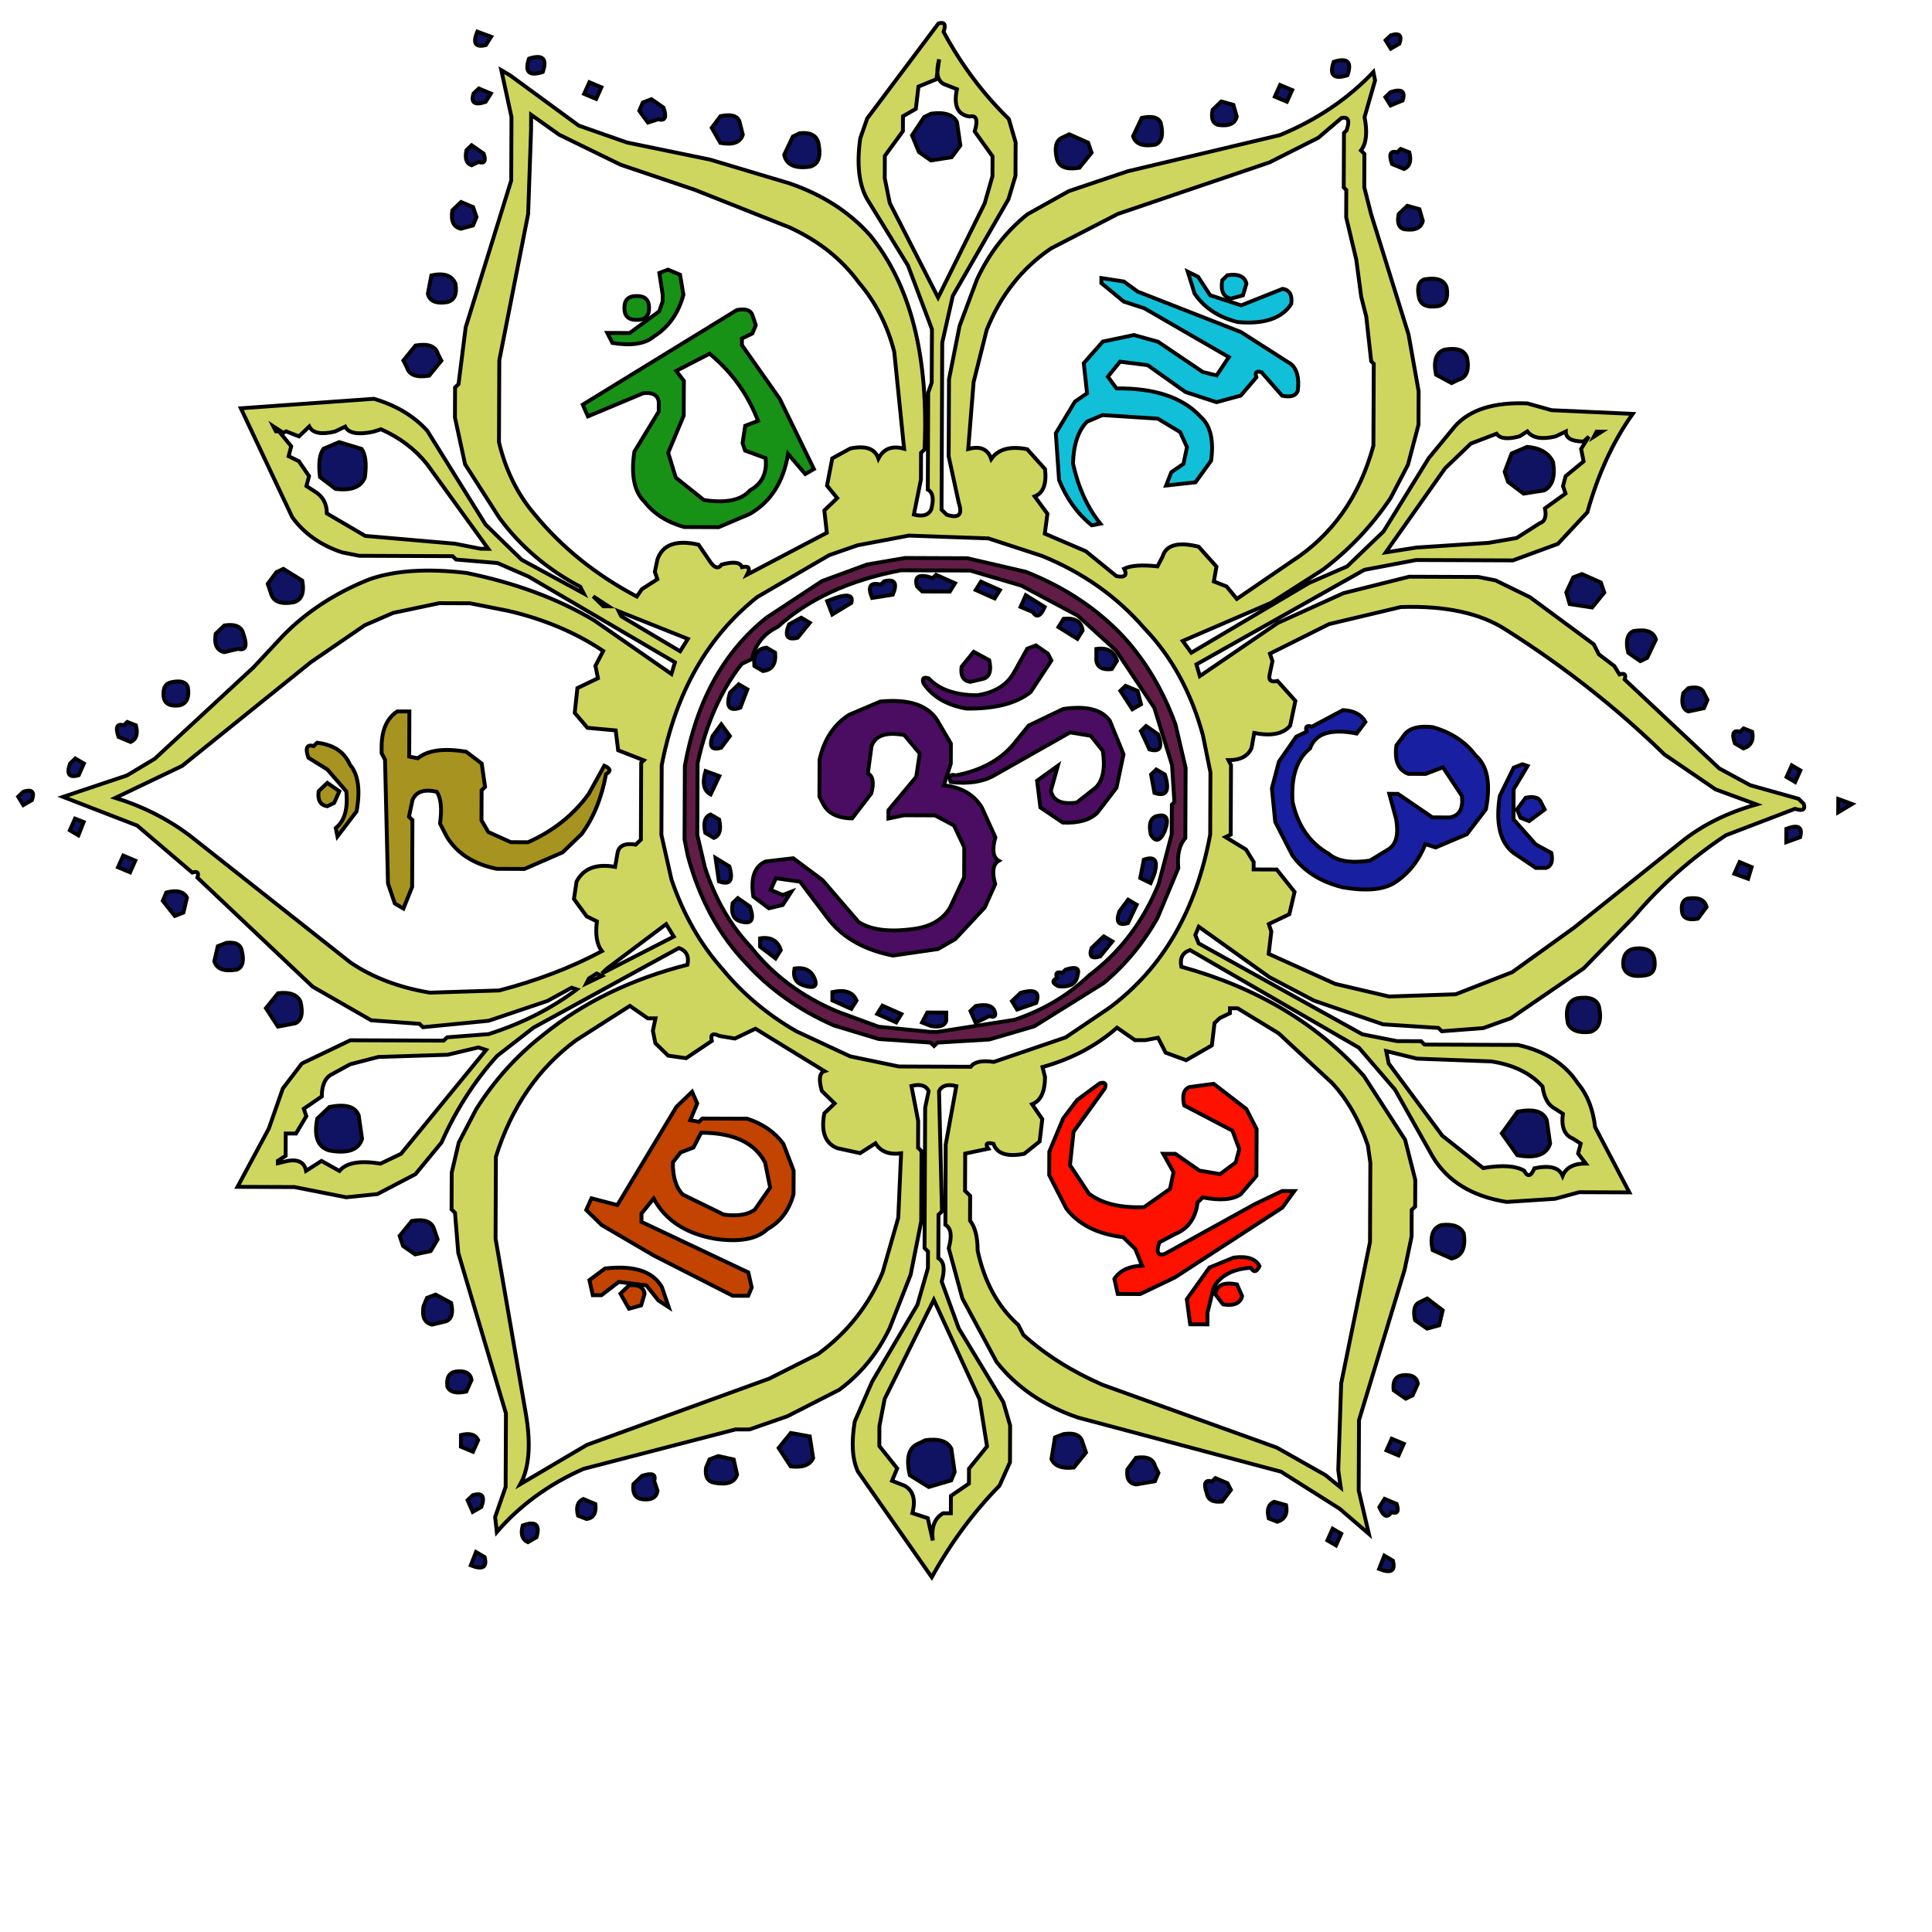 <?xml version="1.0" encoding="utf-8"?>
<svg viewBox="0 0 500 500" xmlns="http://www.w3.org/2000/svg">
  <path d="M 242.06 6.135 C 243.625 5.655 244.072 6.376 243.401 8.297 C 248.022 16.795 253.68 24.29 260.377 30.781 L 262.163 36.834 L 262.16 45.482 L 260.371 51.535 L 246.063 76.612 L 243.379 88.719 L 243.376 99.096 L 243.376 100.826 L 243.367 131.957 L 244.707 133.254 C 247.836 134.263 248.879 133.254 247.837 130.227 L 245.158 118.121 L 245.164 98.231 L 247.849 84.395 L 252.322 72.288 C 255.45 65.513 259.771 59.892 265.286 55.426 L 276.014 49.373 L 291.209 44.184 L 330.54 34.672 C 340.114 30.674 348.16 25.197 354.677 18.242 L 355.124 20.403 L 352.439 29.916 C 353.233 33.855 352.934 36.738 351.544 38.563 L 352.437 39.428 L 352.434 48.076 L 354.22 54.993 L 364.044 86.125 L 366.721 100.826 L 366.719 109.473 L 364.035 119.85 L 359.563 128.497 C 354.769 135.679 348.958 141.877 342.129 147.09 L 328.719 155.737 L 305.925 165.682 L 308.158 168.709 L 338.553 150.549 L 348.386 146.225 L 357.773 137.145 L 369.398 118.121 L 376.104 109.905 C 379.929 105.533 386.186 103.516 394.875 103.852 L 401.132 105.581 L 422.136 106.446 C 417.119 113.535 413.243 122.039 410.509 131.957 L 402.91 140.171 L 391.289 144.495 L 366.262 144.495 L 352.855 147.09 L 309.498 171.735 L 310.391 174.761 L 330.506 160.926 L 347.49 153.143 L 364.473 148.819 L 382.35 148.819 L 386.818 149.684 L 395.755 154.008 L 412.288 166.114 L 413.627 168.709 L 417.649 171.735 L 418.989 173.897 C 420.33 173.464 420.776 173.897 420.329 175.194 L 444.903 198.11 L 452.946 202.434 L 465.459 205.892 L 466.799 207.189 C 467.295 208.703 466.55 209.136 464.564 208.487 L 446.686 215.405 C 437.704 221.417 429.806 228.479 422.994 236.591 L 410.03 249.995 L 391.256 262.966 L 384.105 265.56 L 373.379 266.425 L 372.486 265.56 L 358.185 264.696 L 340.311 258.642 L 328.693 252.589 L 310.373 239.618 L 309.479 241.779 L 310.372 243.941 L 352.822 267.29 L 361.759 269.02 L 368.016 269.02 L 368.909 269.884 L 393.042 269.884 C 400.107 271.408 405.32 274.723 408.681 279.829 C 411.109 282.668 412.597 286.415 413.147 291.07 L 422.081 307.933 L 409.12 307.933 L 402.864 309.662 L 390.349 310.527 C 381.374 309.123 374.969 305.231 371.136 298.853 L 361.309 281.558 L 351.927 270.749 L 308.137 245.671 C 306.2 246.344 305.455 247.785 305.901 249.995 C 325.551 255.325 341.339 264.693 353.265 278.099 L 363.987 294.529 L 366.665 304.907 L 366.663 311.824 L 365.769 312.689 L 365.767 319.608 L 363.978 328.255 L 352.347 367.169 L 352.342 385.328 L 355.021 396.57 L 347.425 390.085 L 332.233 380.572 L 279.502 366.736 C 270.688 363.735 263.687 358.978 258.501 352.468 L 249.568 336.038 L 245.996 323.066 C 246.891 319.895 246.593 317.878 245.104 317.013 L 245.109 296.259 L 247.795 281.126 C 245.524 280.549 244.034 280.982 243.326 282.423 L 244.211 313.554 L 243.317 314.419 L 243.314 325.66 C 244.804 326.525 245.101 328.543 244.206 331.714 L 248.672 343.82 L 260.286 362.845 L 262.072 368.898 L 262.069 378.41 L 259.386 384.464 C 252.602 391.45 246.79 399.376 241.95 408.244 L 222.741 381.004 C 221.252 377.834 220.955 373.51 221.851 368.033 L 226.323 357.656 L 237.948 337.767 L 240.632 328.255 L 240.633 323.931 L 239.739 323.066 L 239.749 286.747 L 240.644 282.423 C 239.937 280.982 238.448 280.549 236.175 281.126 L 237.961 290.206 L 237.959 297.124 L 238.853 297.989 L 238.848 316.148 L 236.162 329.984 L 230.795 343.82 C 227.703 350.342 223.381 355.675 217.831 359.818 L 204.422 366.736 L 194.589 370.195 L 191.014 370.195 L 151.683 380.572 C 142.721 384.586 135.271 390.062 129.333 397.002 L 128.888 393.111 L 131.571 385.328 L 131.576 366.304 L 119.074 324.796 L 118.183 314.419 L 117.29 313.554 L 117.293 304.042 L 119.082 296.259 L 123.554 287.612 C 128.261 280.058 134.073 273.572 140.989 268.155 C 151.25 259.79 163.616 253.737 178.086 249.995 C 178.534 247.785 177.789 246.344 175.853 245.671 L 138.307 266.425 L 128.92 273.775 C 123.109 280.261 118.34 287.756 114.613 296.259 L 107.907 304.474 L 98.074 309.662 L 90.03 310.527 L 76.623 307.933 L 61.875 307.933 L 69.924 292.8 L 73.502 282.423 L 78.42 275.937 L 90.935 269.884 L 115.068 269.884 L 115.961 269.02 L 126.687 268.155 C 135.387 265.328 142.985 261.437 149.483 256.48 L 148.142 256.048 L 141.885 259.507 L 126.688 264.696 L 109.706 266.425 L 108.812 265.56 L 96.299 264.696 L 81.106 256.048 L 51.171 227.944 C 51.619 226.647 51.172 226.214 49.831 226.646 L 35.533 214.54 L 16.319 207.189 L 32.856 201.569 L 40.007 197.245 L 65.487 173.464 L 73.087 165.25 C 79.147 159.004 86.596 154.104 95.436 150.549 C 101.992 148.243 110.334 147.666 120.463 148.819 C 133.067 151.325 144.09 155.361 153.531 160.926 L 173.638 174.761 L 174.533 171.735 L 136.552 149.684 L 128.509 146.225 L 117.783 145.36 L 116.889 144.495 L 92.757 144.495 L 88.288 143.631 C 82.727 141.805 78.407 138.779 75.33 134.551 L 61.931 106.446 L 96.343 103.852 C 102.083 105.505 106.7 108.243 110.195 112.067 L 125.383 136.28 L 134.765 145.36 L 150.852 154.008 L 149.958 152.278 C 141.445 147.833 134.445 141.923 128.959 134.551 L 120.024 120.715 L 117.346 108.608 L 117.349 100.826 L 118.242 99.961 L 120.034 85.26 L 131.664 47.211 L 131.668 30.781 L 128.99 18.674 L 131.224 19.971 L 149.097 32.943 L 161.609 37.266 L 183.06 41.59 L 203.615 47.644 C 212.23 50.55 219.23 55.018 224.616 61.047 C 235.158 73.905 239.92 92.353 238.902 116.391 L 238.008 117.256 L 238.006 124.173 L 236.216 133.254 C 238.488 133.83 239.977 133.398 240.685 131.957 C 241.431 129.218 241.134 127.488 239.793 126.768 L 239.799 103.42 L 239.8 101.69 L 240.694 99.096 L 240.698 85.26 L 234.446 68.83 L 223.725 51.535 C 221.641 47.787 221.046 42.599 221.941 35.969 L 223.731 30.781 L 242.06 6.135 Z M 242.275 15.418 L 241.61 20.555 L 236.964 22.481 L 236.298 28.26 L 232.98 30.186 L 232.979 34.039 L 228.331 40.459 L 228.33 46.238 L 229.655 52.659 L 242.258 77.058 L 254.21 52.659 L 256.203 45.596 L 256.205 40.459 L 251.561 34.039 C 252.447 31.042 252.004 29.758 250.235 30.186 C 247.138 29.758 246.032 27.404 246.918 23.123 L 243.6 21.839 C 241.831 20.983 241.389 18.843 242.275 15.418 Z M 136.75 30.186 L 136.749 34.039 L 136.079 55.869 L 128.769 93.752 L 128.763 114.94 C 130.531 122.217 133.626 128.424 138.049 133.561 C 145.126 142.122 153.972 149.184 164.589 154.749 L 165.917 152.823 L 169.9 150.255 L 169.237 148.328 L 169.901 145.118 C 171.229 141.265 174.769 139.981 180.521 141.265 L 183.174 145.118 C 184.501 147.258 185.607 147.686 186.492 146.402 C 189.589 145.546 191.359 145.76 191.801 147.044 C 193.571 146.616 194.013 147.258 193.128 148.97 L 213.704 138.055 L 213.042 132.276 L 216.361 129.066 L 213.708 125.856 L 215.037 118.793 L 219.683 116.224 C 223.665 115.368 226.098 116.224 226.983 118.793 C 228.311 116.224 230.523 115.368 233.62 116.224 L 230.972 91.183 C 229.204 84.335 226.109 78.342 221.686 73.205 C 217.263 67.213 211.291 62.504 203.771 59.08 L 179.218 49.448 L 159.974 43.028 L 144.049 35.323 L 136.75 30.186 Z M 346.464 30.186 L 340.49 35.323 L 327.879 41.744 L 288.72 55.227 L 271.462 64.216 C 263.939 69.353 258.407 76.416 254.865 85.405 L 251.543 98.888 L 250.211 116.224 C 253.308 115.368 255.299 116.224 256.183 118.793 C 257.954 116.224 261.051 115.368 265.475 116.224 L 270.119 121.361 C 270.561 125.214 269.675 127.568 267.463 128.424 L 270.78 132.918 L 270.115 138.055 L 280.732 142.55 L 288.694 148.97 C 290.906 149.398 291.57 148.756 290.686 147.044 C 292.456 146.188 295.331 145.974 299.313 146.402 L 300.641 143.834 C 301.527 140.837 304.624 139.981 309.933 141.265 L 314.577 146.402 L 313.913 150.255 L 317.23 151.539 L 319.884 154.749 L 333.824 145.118 C 344.444 138.269 351.526 128.21 355.069 114.94 L 355.075 93.752 L 354.411 93.11 L 353.087 81.552 L 351.761 76.416 L 350.436 66.785 L 347.785 55.869 L 347.787 48.806 L 347.123 48.164 L 347.127 34.039 L 347.791 33.397 C 348.676 30.828 348.234 29.758 346.464 30.186 Z M 70.362 111.088 L 71.026 112.372 L 72.353 112.372 L 70.362 111.088 Z M 79.654 111.088 L 76.998 113.656 L 73.68 112.372 L 72.353 113.014 L 75.007 116.224 L 74.342 118.793 L 76.996 120.077 L 79.65 123.929 L 78.986 126.498 L 80.976 127.782 C 83.188 129.066 84.294 130.992 84.293 133.561 L 94.246 139.339 L 117.474 141.265 L 124.11 142.55 L 126.101 142.55 L 110.179 120.719 C 107.083 116.867 103.102 113.87 98.236 111.73 L 96.244 112.372 C 92.262 113.228 89.829 112.8 88.945 111.088 L 86.29 112.372 C 82.75 113.228 80.538 112.8 79.654 111.088 Z M 394.889 111.088 L 392.898 112.372 C 389.8 113.228 387.809 113.014 386.925 111.73 L 380.288 114.298 L 373.649 120.719 L 359.707 140.623 L 358.379 142.55 L 366.344 141.265 L 384.926 139.981 L 392.227 138.697 L 398.201 134.845 C 399.528 134.417 399.971 133.133 399.529 130.992 L 404.839 127.14 L 404.176 125.214 L 404.841 122.645 L 409.487 118.793 L 408.824 115.582 L 410.816 112.372 L 409.489 113.656 C 406.392 113.656 404.843 112.8 404.844 111.088 L 402.189 112.372 C 398.649 113.228 396.216 112.8 394.889 111.088 Z M 412.808 111.088 L 412.144 112.372 L 414.135 111.088 L 412.808 111.088 Z M 234.941 138.697 L 221.667 141.265 L 214.366 143.834 L 195.781 154.749 C 182.948 165.022 174.758 179.576 171.214 198.41 L 171.209 216.389 L 173.86 227.946 C 176.955 236.935 181.377 244.64 187.127 251.061 C 192.435 257.481 198.848 262.832 206.369 267.113 L 220.304 273.533 L 232.912 276.102 L 251.495 276.102 C 252.38 274.818 254.371 274.389 257.468 274.818 L 276.052 268.397 L 287.336 260.692 C 301.054 250.419 309.686 235.437 313.231 215.746 L 313.235 199.695 L 311.247 190.063 C 308.153 178.934 303.068 169.731 295.991 162.454 C 288.914 154.321 280.067 148.114 269.449 143.834 L 255.514 139.339 L 234.941 138.697 Z M 153.307 154.749 L 155.961 157.317 L 157.288 157.317 L 153.307 154.749 Z M 113.487 156.675 L 101.541 159.244 L 94.24 162.454 L 80.3 172.085 L 47.11 199.052 L 29.853 207.399 C 36.932 209.54 43.346 212.75 49.096 217.031 L 90.898 249.777 C 96.648 253.629 103.505 256.197 111.469 257.481 L 129.388 256.839 C 139.122 254.271 147.972 250.847 155.937 246.566 C 154.61 244.854 154.168 242.286 154.611 238.861 L 151.957 237.577 L 148.64 233.083 L 149.305 228.588 C 151.076 225.164 154.394 223.879 159.261 224.736 L 159.926 220.883 C 160.368 219.171 161.917 218.529 164.572 218.957 L 165.899 217.673 L 165.905 197.768 L 166.569 197.126 L 159.933 194.558 L 159.271 189.421 L 151.97 188.779 L 148.653 184.927 L 149.319 178.506 L 154.629 175.938 L 153.966 172.727 L 155.958 168.875 C 148.88 164.166 140.696 160.742 131.405 158.602 L 121.451 156.675 L 113.487 156.675 Z M 362.357 156.675 L 343.774 161.17 L 328.508 168.875 L 329.171 170.801 L 328.506 174.011 C 328.064 175.724 328.727 176.366 330.497 175.938 L 335.141 181.074 L 333.812 187.495 C 332.042 189.635 328.944 190.277 324.52 189.421 L 323.856 193.274 C 322.97 195.414 320.979 196.484 317.882 196.484 L 318.545 197.768 L 318.54 215.746 L 317.213 216.389 L 322.521 219.599 L 324.511 222.809 L 324.511 224.736 L 330.483 224.736 L 335.127 230.514 L 333.799 236.293 L 328.489 238.861 L 329.152 240.787 L 328.487 246.566 L 345.739 254.271 L 359.675 257.481 L 376.93 256.839 L 391.532 251.061 L 407.463 239.503 L 435.343 217.031 C 440.653 212.75 447.069 209.54 454.591 207.399 L 443.974 203.547 L 430.703 194.558 C 418.319 182.572 404.606 171.871 389.566 162.454 C 382.93 158.174 373.861 156.247 362.357 156.675 Z M 159.943 158.602 L 160.606 159.886 L 175.867 168.875 L 177.859 165.664 L 159.943 158.602 Z M 172.53 239.503 L 157.263 251.061 L 155.935 252.345 L 174.52 242.714 L 172.53 239.503 Z M 154.608 252.345 L 152.616 253.629 L 151.952 254.913 L 155.935 252.987 L 154.608 252.345 Z M 163.233 260.692 L 149.294 269.681 C 139.558 276.958 132.698 287.017 128.712 299.859 L 128.706 321.047 L 136.658 365.992 C 137.983 373.269 137.76 379.048 135.99 383.329 L 135.326 384.613 L 152.583 374.34 L 199.708 357.003 L 212.319 350.583 C 219.842 345.018 225.374 337.955 228.916 329.394 L 232.902 315.268 L 233.57 298.574 C 230.473 299.002 228.261 298.146 226.934 296.006 L 222.951 298.574 L 216.979 297.29 C 213.882 296.006 212.777 293.01 213.663 288.301 L 216.318 285.733 L 213.001 282.522 C 212.117 279.526 212.339 277.814 213.666 277.386 L 195.75 266.471 L 190.44 269.039 L 186.459 268.397 C 184.689 267.541 184.025 267.969 184.467 269.681 L 177.83 274.175 L 173.184 273.533 L 169.867 270.323 L 169.204 267.113 L 169.869 263.902 L 167.878 263.902 L 163.233 260.692 Z M 318.528 260.692 L 318.528 261.976 L 315.873 263.26 L 314.545 264.544 L 313.88 270.323 L 307.242 274.175 L 301.933 272.249 L 299.943 268.397 L 296.625 269.039 L 293.97 269.039 L 289.326 265.828 C 284.015 270.537 277.599 273.961 270.077 276.102 L 270.74 278.67 C 270.739 282.522 269.632 284.877 267.42 285.733 L 270.073 289.585 L 269.408 295.364 L 265.425 298.574 C 261.001 299.431 258.346 298.574 257.462 296.006 C 255.692 295.578 255.25 296.006 256.134 297.29 L 250.161 298.574 L 250.159 308.206 L 251.486 309.49 L 251.484 315.91 C 252.811 317.623 253.474 320.191 253.473 323.615 C 255.24 331.748 258.778 338.169 264.086 342.878 L 265.412 345.446 C 271.163 350.583 278.019 354.863 285.982 358.288 L 331.106 374.34 L 343.714 381.402 L 347.695 384.613 L 347.032 380.118 L 347.702 357.645 L 355.012 321.047 L 355.018 300.501 L 354.356 296.006 C 352.145 289.585 349.05 284.235 345.069 279.954 L 331.136 267.113 L 320.519 260.692 L 318.528 260.692 Z M 124.074 271.607 L 116.11 273.533 L 98.191 274.175 L 90.89 276.102 L 86.244 278.67 C 84.474 279.526 83.589 281.452 83.588 284.449 L 78.942 287.659 L 79.605 289.585 L 76.949 294.08 L 74.294 294.08 L 74.293 299.859 L 72.301 301.143 L 72.301 301.785 L 74.956 301.143 C 77.611 300.715 79.159 301.571 79.601 303.711 L 83.583 301.143 L 88.228 303.711 C 89.999 301.571 93.538 300.929 98.847 301.785 L 104.157 299.216 L 126.065 272.249 L 124.074 271.607 Z M 359.008 271.607 L 359.671 274.818 L 373.602 293.438 L 384.218 301.785 C 389.085 300.929 392.625 301.143 394.837 302.427 C 395.721 304.139 396.606 303.925 397.491 301.785 C 401.474 300.929 403.907 301.571 404.791 303.711 C 405.677 301.571 407.668 300.501 410.765 300.501 L 408.775 297.932 L 409.439 295.364 L 407.448 294.08 C 405.236 293.224 404.352 291.083 404.795 287.659 L 402.805 286.375 C 401.035 285.519 399.93 283.593 399.488 280.596 C 396.392 277.172 391.968 275.032 386.217 274.175 L 366.971 273.533 L 359.008 271.607 Z M 242.187 336.457 L 229.571 362.14 L 228.241 369.203 L 228.24 374.34 L 232.884 380.118 L 231.556 383.329 L 234.874 384.613 C 237.085 385.897 237.748 388.251 236.863 391.676 L 240.844 392.96 L 242.17 398.738 C 241.728 395.314 242.614 392.96 244.826 391.676 L 246.817 391.676 L 246.819 387.181 L 251.465 383.971 L 251.466 380.118 L 256.113 374.34 L 254.126 362.14 L 242.187 336.457 Z" style="filter: none; stroke: rgb(0, 0, 0); fill: rgb(206, 214, 96);" transform="matrix(1, 0.004, -0.004, 1, 0.827, -1.027)"/>
  <path d="M 123.52 8.231 L 127.096 9.529 L 125.754 11.691 C 123.023 12.382 122.278 11.229 123.52 8.231 Z" style="fill: rgb(15, 19, 98); filter: none; stroke: rgb(0, 0, 0);" transform="matrix(1, 0.004, -0.004, 1, 0.041, -0.532)"/>
  <path d="M 359.932 9.234 C 362.167 8.513 362.911 9.234 362.166 11.395 L 359.931 12.693 L 358.591 10.531 L 359.932 9.234 Z" style="fill: rgb(15, 19, 98); filter: none; stroke: rgb(0, 0, 0);" transform="matrix(1, 0.004, -0.004, 1, 0.046, -1.535)"/>
  <path d="M 136.898 15.208 C 140.474 14.055 141.665 15.208 140.473 18.667 C 136.897 19.82 135.706 18.667 136.898 15.208 Z" style="fill: rgb(15, 19, 98); filter: none; stroke: rgb(0, 0, 0);" transform="matrix(1, 0.004, -0.004, 1, 0.069, -0.59)"/>
  <path d="M 345.154 16.094 C 348.73 14.941 349.921 16.094 348.728 19.553 C 345.153 20.706 343.962 19.553 345.154 16.094 Z" style="fill: rgb(15, 19, 98); filter: none; stroke: rgb(0, 0, 0);" transform="matrix(1, 0.004, -0.004, 1, 0.074, -1.477)"/>
  <path d="M 152.512 21.324 L 155.64 22.621 L 154.299 25.648 L 151.171 24.35 L 152.512 21.324 Z" style="fill: rgb(15, 19, 98); filter: none; stroke: rgb(0, 0, 0);" transform="matrix(1, 0.004, -0.004, 1, 0.095, -0.653)"/>
  <path d="M 331.273 22.085 L 334.401 23.382 L 333.059 26.409 L 329.932 25.111 L 331.273 22.085 Z" style="fill: rgb(15, 19, 98); filter: none; stroke: rgb(0, 0, 0);" transform="matrix(1, 0.004, -0.004, 1, 0.099, -1.414)"/>
  <path d="M 123.905 22.931 L 127.033 24.228 L 125.691 26.39 C 122.823 27.351 121.781 26.63 122.564 24.228 L 123.905 22.931 Z" style="fill: rgb(15, 19, 98); filter: none; stroke: rgb(0, 0, 0);" transform="matrix(1, 0.004, -0.004, 1, 0.1, -0.53)"/>
  <path d="M 359.87 23.936 C 362.738 22.975 363.78 23.696 362.997 26.098 L 359.869 27.395 L 358.529 25.233 L 359.87 23.936 Z" style="fill: rgb(15, 19, 98); filter: none; stroke: rgb(0, 0, 0);" transform="matrix(1, 0.004, -0.004, 1, 0.105, -1.536)"/>
  <path d="M 168.579 25.713 L 171.707 27.875 C 172.6 30.397 172.153 31.406 170.365 30.901 L 167.684 31.766 L 165.45 28.739 L 166.344 26.578 L 168.579 25.713 Z" style="fill: rgb(15, 19, 98); filter: none; stroke: rgb(0, 0, 0);" transform="matrix(1, 0.004, -0.004, 1, 0.116, -0.718)"/>
  <path d="M 316.056 26.344 L 319.184 27.208 L 320.077 30.235 C 319.63 32.108 317.991 32.829 315.161 32.396 C 313.82 31.964 313.374 30.667 313.821 28.505 L 316.056 26.344 Z" style="fill: rgb(15, 19, 98); filter: none; stroke: rgb(0, 0, 0);" transform="matrix(1, 0.004, -0.004, 1, 0.12, -1.349)"/>
  <path d="M 240.951 29.485 C 244.427 29.004 246.661 29.725 247.654 31.647 L 248.546 37.7 L 246.311 40.727 L 240.947 41.591 L 237.82 39.43 L 236.033 35.106 L 239.163 30.35 L 240.951 29.485 Z" style="fill: rgb(15, 19, 98); filter: none; stroke: rgb(0, 0, 0);" transform="matrix(1, 0.004, -0.004, 1, 0.143, -1.031)"/>
  <path d="M 186.435 30.12 C 189.117 29.543 190.755 29.976 191.35 31.417 L 192.243 34.876 C 191.647 36.893 189.71 37.614 186.433 37.038 L 184.2 33.146 L 186.435 30.12 Z" style="fill: rgb(15, 19, 98); filter: none; stroke: rgb(0, 0, 0);" transform="matrix(1, 0.004, -0.004, 1, 0.135, -0.801)"/>
  <path d="M 295.479 30.583 C 298.16 30.006 299.799 30.439 300.394 31.88 C 301.139 34.906 300.691 36.78 299.052 37.501 C 295.775 38.077 293.838 37.356 293.243 35.339 L 295.479 30.583 Z" style="fill: rgb(15, 19, 98); filter: none; stroke: rgb(0, 0, 0);" transform="matrix(1, 0.004, -0.004, 1, 0.138, -1.264)"/>
  <path d="M 206.97 34.526 C 209.95 34.237 211.588 35.246 211.886 37.552 C 212.481 40.723 211.735 42.597 209.65 43.173 C 205.776 43.749 203.542 42.74 202.947 40.146 L 205.183 35.39 L 206.97 34.526 Z" style="fill: rgb(15, 19, 98); filter: none; stroke: rgb(0, 0, 0);" transform="matrix(1, 0.004, -0.004, 1, 0.157, -0.883)"/>
  <path d="M 276.687 34.825 L 281.602 36.987 L 282.495 39.581 L 279.366 43.473 C 276.088 44.049 274.152 43.328 273.557 41.311 C 272.813 38.284 273.26 36.41 274.899 35.689 L 276.687 34.825 Z" style="fill: rgb(15, 19, 98); filter: none; stroke: rgb(0, 0, 0);" transform="matrix(1, 0.004, -0.004, 1, 0.159, -1.182)"/>
  <path d="M 122.051 37.625 L 125.179 39.787 C 125.849 41.708 125.402 42.429 123.838 41.949 L 122.05 42.813 C 120.71 42.381 120.263 41.084 120.71 38.922 L 122.051 37.625 Z" style="fill: rgb(15, 19, 98); filter: none; stroke: rgb(0, 0, 0);" transform="matrix(1, 0.004, -0.004, 1, 0.161, -0.523)"/>
  <path d="M 362.484 38.644 L 364.719 39.509 C 365.314 41.706 364.867 43.148 363.377 43.832 L 360.249 42.535 C 359.356 40.013 359.803 39.004 361.59 39.509 L 362.484 38.644 Z" style="fill: rgb(15, 19, 98); filter: none; stroke: rgb(0, 0, 0);" transform="matrix(1, 0.004, -0.004, 1, 0.167, -1.542)"/>
  <path d="M 119.304 52.313 L 122.432 53.611 L 123.325 56.205 L 122.431 58.367 L 119.302 59.231 C 117.366 58.799 116.622 57.214 117.069 54.475 L 119.304 52.313 Z" style="fill: rgb(15, 19, 98); filter: none; stroke: rgb(0, 0, 0);" transform="matrix(1, 0.004, -0.004, 1, 0.223, -0.511)"/>
  <path d="M 364.207 53.356 L 367.335 54.22 L 368.228 57.247 C 367.781 59.121 366.142 59.841 363.312 59.409 C 361.971 58.977 361.525 57.679 361.972 55.517 L 364.207 53.356 Z" style="fill: rgb(15, 19, 98); filter: none; stroke: rgb(0, 0, 0);" transform="matrix(1, 0.004, -0.004, 1, 0.228, -1.553)"/>
  <path d="M 172.834 69.808 L 175.962 71.106 L 176.855 76.293 C 175.572 81.107 173.038 84.71 169.254 87.103 C 167.068 89.025 163.493 89.601 158.528 88.833 L 157.188 86.239 L 162.997 86.239 L 170.596 80.617 L 171.491 78.023 L 171.492 76.293 L 170.599 70.673 L 172.834 69.808 Z" style="filter: none; stroke: rgb(0, 0, 0); fill: rgb(24, 146, 22);" transform="matrix(1, 0.004, -0.004, 1, 0.318, -0.71)"/>
  <path d="M 307.363 70.462 L 310.045 71.76 L 313.172 76.516 L 321.215 79.11 L 331.942 74.786 C 333.73 75.075 334.474 76.372 334.176 78.678 C 331.803 82.437 327.185 84.022 320.32 83.434 C 315.345 82.194 311.621 79.745 309.149 76.084 L 307.363 70.462 Z" style="filter: none; stroke: rgb(0, 0, 0); fill: rgb(18, 191, 217);" transform="matrix(1, 0.004, -0.004, 1, 0.31, -1.365)"/>
  <path d="M 317.653 71.321 C 320.483 70.889 322.122 71.61 322.568 73.483 L 321.673 76.51 L 318.545 77.375 C 316.608 76.942 315.864 75.357 316.312 72.618 L 317.653 71.321 Z" style="filter: none; stroke: rgb(0, 0, 0); fill: rgb(18, 191, 217);" transform="matrix(1, 0.004, -0.004, 1, 0.299, -1.359)"/>
  <path d="M 111.626 71.313 C 114.903 70.593 116.989 71.313 117.882 73.475 C 118.329 76.214 117.583 77.799 115.647 78.231 C 112.816 78.664 111.177 77.943 110.731 76.069 L 111.626 71.313 Z" style="fill: rgb(15, 19, 98); filter: none; stroke: rgb(0, 0, 0);" transform="matrix(1, 0.004, -0.004, 1, 0.299, -0.486)"/>
  <path d="M 284.909 72.124 L 290.719 72.988 L 294.294 75.582 L 321.105 85.96 L 334.063 94.174 C 335.652 95.52 336.247 97.826 335.849 101.093 C 335.401 102.39 334.061 102.822 331.827 102.39 L 326.465 96.336 C 325.124 95.904 324.677 96.337 325.124 97.634 L 321.101 102.39 L 314.843 104.12 L 306.8 101.525 L 296.97 94.607 L 289.82 93.742 L 286.69 97.634 L 288.924 100.66 C 298.908 100.513 306.207 102.963 310.82 108.011 C 313.302 110.221 314.195 113.968 313.498 119.253 L 309.475 124.873 L 301.877 125.738 L 303.219 122.279 L 306.348 120.117 L 307.242 115.793 L 305.456 111.902 L 299.648 108.443 L 285.347 107.578 L 281.324 109.308 C 279.077 111.618 277.884 115.221 277.746 120.117 C 279.115 126.285 281.497 131.474 284.892 135.683 L 282.657 136.115 C 278.93 133.092 276.101 129.201 274.17 124.441 L 273.279 112.334 L 278.197 104.12 L 281.326 101.958 L 280.434 94.174 L 285.352 88.554 L 293.397 86.825 L 299.653 88.554 L 311.27 96.336 L 314.845 97.201 L 317.975 92.445 L 296.08 79.906 L 290.718 78.177 L 284.909 73.421 L 284.909 72.124 Z" style="filter: none; stroke: rgb(0, 0, 0); fill: rgb(18, 191, 217);" transform="matrix(1, 0.004, -0.004, 1, 0.417, -1.296)"/>
  <path d="M 368.594 72.405 C 371.871 71.828 373.808 72.549 374.403 74.567 C 374.85 77.305 374.104 78.89 372.168 79.323 C 369.337 79.755 367.698 79.035 367.252 77.161 C 366.657 74.567 367.104 72.981 368.594 72.405 Z" style="fill: rgb(15, 19, 98); filter: none; stroke: rgb(0, 0, 0);" transform="matrix(1, 0.004, -0.004, 1, 0.305, -1.578)"/>
  <path d="M 163.893 76.717 C 166.276 76.428 167.617 77.149 167.914 78.879 C 168.212 81.185 167.466 82.482 165.678 82.77 C 163.295 83.058 161.955 82.337 161.657 80.608 C 161.36 78.302 162.105 77.005 163.893 76.717 Z" style="filter: none; stroke: rgb(0, 0, 0); fill: rgb(24, 146, 22);" transform="matrix(1, 0.004, -0.004, 1, 0.319, -0.701)"/>
  <path d="M 190.593 80.244 C 192.827 79.811 194.168 80.244 194.615 81.541 L 195.507 84.135 L 194.613 86.297 L 191.931 87.594 L 191.931 89.323 L 201.759 103.16 L 210.692 121.319 L 208.457 122.616 L 203.99 117.428 C 202.827 124.664 199.548 129.853 194.153 132.994 L 186.108 136.453 L 177.17 136.453 C 172.767 135.236 169.341 133.074 166.893 129.967 C 164.212 127.372 163.32 123.049 164.215 116.996 L 170.475 106.618 L 170.476 104.024 C 170.178 102.295 168.837 101.574 166.454 101.863 L 152.151 107.916 L 150.811 104.889 L 190.593 80.244 Z M 183.582 91.566 L 174.953 96.06 L 176.944 98.628 L 176.941 107.617 L 172.957 117.249 L 174.946 123.669 L 182.244 129.448 C 187.996 130.304 191.978 129.448 194.191 126.88 C 197.288 125.168 198.616 122.385 198.175 118.533 L 192.866 116.607 L 192.203 114.68 L 192.868 110.186 L 196.187 108.902 C 193.534 102.053 189.332 96.274 183.582 91.566 Z" style="filter: none; stroke: rgb(0, 0, 0); fill: rgb(24, 146, 22);" transform="matrix(1, 0.004, -0.004, 1, 0.433, -0.768)"/>
  <path d="M 107.524 89.452 C 110.802 88.875 112.739 89.596 113.334 91.614 L 114.227 93.343 L 111.098 97.235 C 107.82 97.811 105.884 97.091 105.288 95.073 L 104.395 93.343 L 107.524 89.452 Z" style="fill: rgb(15, 19, 98); filter: none; stroke: rgb(0, 0, 0);" transform="matrix(1, 0.004, -0.004, 1, 0.373, -0.465)"/>
  <path d="M 373.876 90.586 C 377.154 90.009 379.09 90.73 379.685 92.747 C 380.28 95.918 379.535 97.792 377.449 98.368 L 375.662 99.233 L 371.64 97.071 C 370.896 93.468 371.642 91.306 373.876 90.586 Z" style="fill: rgb(15, 19, 98); filter: none; stroke: rgb(0, 0, 0);" transform="matrix(1, 0.004, -0.004, 1, 0.381, -1.598)"/>
  <path d="M 87.745 114.442 L 93.555 116.172 C 94.597 117.54 94.894 119.99 94.447 123.521 C 93.477 126.044 90.945 127.053 86.848 126.548 L 82.827 123.521 C 82.381 119.99 82.679 117.54 83.723 116.172 L 87.745 114.442 Z" style="fill: rgb(15, 19, 98); filter: none; stroke: rgb(0, 0, 0);" transform="matrix(1, 0.004, -0.004, 1, 0.481, -0.376)"/>
  <path d="M 395.213 115.749 C 398.52 116.009 400.755 117.306 401.916 119.641 C 402.535 123.412 401.79 125.862 399.679 126.991 L 394.317 127.856 L 390.295 124.829 L 389.402 122.235 L 391.191 117.479 L 395.213 115.749 Z" style="fill: rgb(15, 19, 98); filter: none; stroke: rgb(0, 0, 0);" transform="matrix(1, 0.004, -0.004, 1, 0.489, -1.684)"/>
  <path d="M 233.976 144.497 L 250.065 144.497 L 265.259 147.956 C 275.435 151.946 283.924 157.567 290.728 164.818 C 296.452 171.097 300.919 178.592 304.129 187.302 L 306.807 198.544 L 306.802 216.703 C 305.269 218.392 304.673 220.986 305.013 224.486 L 299.646 237.457 C 295.974 243.995 291.355 249.616 285.788 254.32 L 267.908 265.562 L 256.287 269.021 L 242.88 269.885 L 241.986 270.75 L 241.093 269.885 L 227.686 269.021 L 216.067 265.562 C 207.029 261.624 199.433 256.292 193.28 249.564 C 186.221 242.27 181.159 233.046 178.092 221.892 L 177.199 217.568 L 177.205 198.544 C 180.141 181.779 187.146 168.952 198.22 160.063 L 212.523 150.55 L 224.144 146.226 L 233.976 144.497 Z M 232.945 147.688 C 219.672 150.256 209.052 155.179 201.086 162.456 C 197.546 164.168 195.333 166.95 194.447 170.803 L 191.792 172.087 C 186.481 178.936 182.718 187.497 180.503 197.77 L 180.498 216.39 L 182.487 224.737 C 185.139 232.87 189.119 239.719 194.427 245.284 C 200.177 252.56 207.696 258.125 216.987 261.978 L 227.604 265.83 L 240.877 267.114 L 242.868 267.114 L 262.778 263.904 C 270.3 261.336 276.717 257.483 282.027 252.346 C 289.993 246.354 295.968 238.435 299.952 228.59 L 303.274 215.748 L 303.276 208.043 L 303.94 207.401 L 303.279 197.77 L 298.638 183.002 L 288.687 168.234 L 278.734 159.245 L 264.136 151.54 L 250.864 147.688 L 232.945 147.688 Z" style="filter: none; stroke: rgb(0, 0, 0); fill: rgb(98, 29, 71);" transform="matrix(1, 0.004, -0.004, 1, 0.829, -1.028)"/>
  <path d="M 73.311 147.24 L 78.226 150.266 C 78.821 153.437 78.076 155.311 75.99 155.887 C 72.713 156.464 70.777 155.743 70.181 153.726 L 69.288 151.131 L 71.523 148.104 L 73.311 147.24 Z" style="fill: rgb(15, 19, 98); filter: none; stroke: rgb(0, 0, 0);" transform="matrix(1, 0.004, -0.004, 1, 0.605, -0.313)"/>
  <path d="M 409.381 148.672 L 414.297 150.834 L 415.189 153.428 L 412.061 157.32 L 406.251 156.455 L 405.358 153.428 L 407.146 149.536 L 409.381 148.672 Z" style="fill: rgb(15, 19, 98); filter: none; stroke: rgb(0, 0, 0);" transform="matrix(1, 0.004, -0.004, 1, 0.613, -1.745)"/>
  <path d="M 242.245 148.821 L 247.161 150.982 L 245.82 153.144 L 238.669 153.144 L 237.328 151.847 C 236.525 149.205 237.866 148.484 241.351 149.685 L 242.245 148.821 Z" style="fill: rgb(15, 19, 98); filter: none; stroke: rgb(0, 0, 0);" transform="matrix(1, 0.004, -0.004, 1, 0.604, -1.029)"/>
  <path d="M 228.831 150.492 C 231.562 149.8 232.307 150.953 231.065 153.951 L 225.702 154.816 C 224.461 151.818 225.207 150.665 227.937 151.357 L 228.831 150.492 Z" style="fill: rgb(15, 19, 98); filter: none; stroke: rgb(0, 0, 0);" transform="matrix(1, 0.004, -0.004, 1, 0.61, -0.971)"/>
  <path d="M 253.857 150.608 L 258.773 152.77 L 257.431 154.932 L 252.516 152.77 L 253.857 150.608 Z" style="fill: rgb(15, 19, 98); filter: none; stroke: rgb(0, 0, 0);" transform="matrix(1, 0.004, -0.004, 1, 0.611, -1.087)"/>
  <path d="M 265.46 154.116 L 270.375 157.143 C 269.332 159.593 268.289 160.025 267.247 158.44 L 264.119 157.143 L 265.46 154.116 Z" style="fill: rgb(15, 19, 98); filter: none; stroke: rgb(0, 0, 0);" transform="matrix(1, 0.004, -0.004, 1, 0.627, -1.136)"/>
  <path d="M 216.3 154.768 C 219.518 153.687 220.859 154.12 220.322 156.065 L 215.405 159.092 L 214.065 155.633 L 216.3 154.768 Z" style="fill: rgb(15, 19, 98); filter: none; stroke: rgb(0, 0, 0);" transform="matrix(1, 0.004, -0.004, 1, 0.626, -0.923)"/>
  <path d="M 207.337 159.912 L 209.571 161.209 L 206.442 165.1 C 203.711 165.792 202.966 164.639 204.208 161.641 L 207.337 159.912 Z" style="fill: rgb(15, 19, 98); filter: none; stroke: rgb(0, 0, 0);" transform="matrix(1, 0.004, -0.004, 1, 0.65, -0.878)"/>
  <path d="M 275.266 160.211 C 278.246 159.923 279.884 160.932 280.181 163.238 L 278.84 165.4 L 273.925 162.373 L 275.266 160.211 Z" style="fill: rgb(15, 19, 98); filter: none; stroke: rgb(0, 0, 0);" transform="matrix(1, 0.004, -0.004, 1, 0.651, -1.178)"/>
  <path d="M 58.058 161.88 C 60.889 161.448 62.527 162.168 62.974 164.042 C 64.09 167.155 63.643 168.452 61.632 167.933 L 58.056 168.798 C 56.12 168.366 55.375 166.78 55.823 164.042 L 58.058 161.88 Z" style="fill: rgb(15, 19, 98); filter: none; stroke: rgb(0, 0, 0);" transform="matrix(1, 0.004, -0.004, 1, 0.659, -0.252)"/>
  <path d="M 422.728 163.434 C 426.005 162.858 427.942 163.578 428.537 165.596 L 426.301 170.353 L 424.513 171.217 L 421.386 169.055 C 420.642 166.029 421.089 164.155 422.728 163.434 Z" style="fill: rgb(15, 19, 98); filter: none; stroke: rgb(0, 0, 0);" transform="matrix(1, 0.004, -0.004, 1, 0.67, -1.807)"/>
  <path d="M 268.064 167.037 L 271.192 169.199 L 272.085 170.929 L 266.72 179.144 C 263.033 182.085 257.521 183.526 250.184 183.467 C 245.105 182.616 241.382 180.454 239.013 176.982 C 238.566 175.685 239.013 175.253 240.354 175.685 C 243.041 178.561 247.212 180.002 252.866 180.009 C 257.261 179.36 260.389 177.487 262.252 174.388 L 265.83 167.902 L 268.064 167.037 Z" style="filter: none; fill: rgb(75, 13, 98); stroke: rgb(0, 0, 0);" transform="matrix(1, 0.004, -0.004, 1, 0.7, -1.086)"/>
  <path d="M 198.364 167.657 L 200.599 168.954 C 200.896 171.837 199.853 173.422 197.469 173.711 L 195.235 172.413 C 194.938 169.531 195.981 167.945 198.364 167.657 Z" style="fill: rgb(15, 19, 98); filter: none; stroke: rgb(0, 0, 0);" transform="matrix(1, 0.004, -0.004, 1, 0.682, -0.841)"/>
  <path d="M 283.725 168.034 C 286.505 167.602 288.293 168.61 289.086 171.061 L 287.745 173.223 C 285.361 173.511 284.021 172.79 283.724 171.061 L 283.725 168.034 Z" style="fill: rgb(15, 19, 98); filter: none; stroke: rgb(0, 0, 0);" transform="matrix(1, 0.004, -0.004, 1, 0.682, -1.218)"/>
  <path d="M 251.985 168.755 L 256.007 170.916 C 256.602 173.51 256.155 175.096 254.665 175.672 L 251.089 176.537 C 249.302 176.249 248.557 174.952 248.856 172.646 L 251.985 168.755 Z" style="fill-rule: nonzero; filter: none; fill: rgb(75, 13, 98); stroke: rgb(0, 0, 0);" transform="matrix(1, 0.004, -0.004, 1, 0.69, -1.073)"/>
  <path d="M 44.59 176.521 C 46.825 176.089 48.166 176.521 48.612 177.818 C 49.058 180.556 48.313 182.141 46.376 182.574 C 43.993 182.862 42.652 182.142 42.354 180.412 C 42.057 178.106 42.803 176.809 44.59 176.521 Z" style="fill: rgb(15, 19, 98); filter: none; stroke: rgb(0, 0, 0);" transform="matrix(1, 0.004, -0.004, 1, 0.716, -0.192)"/>
  <path d="M 191.173 177.14 L 193.407 178.437 L 191.618 183.193 C 188.713 184.231 187.819 182.934 188.938 179.302 L 191.173 177.14 Z" style="fill: rgb(15, 19, 98); filter: none; stroke: rgb(0, 0, 0);" transform="matrix(1, 0.004, -0.004, 1, 0.72, -0.811)"/>
  <path d="M 291.279 177.573 L 294.407 178.87 L 295.3 182.329 L 293.065 183.626 L 289.938 178.87 L 291.279 177.573 Z" style="fill: rgb(15, 19, 98); filter: none; stroke: rgb(0, 0, 0);" transform="matrix(1, 0.004, -0.004, 1, 0.722, -1.244)"/>
  <path d="M 436.969 178.194 C 439.204 177.762 440.545 178.194 440.991 179.491 L 441.885 181.221 L 440.99 183.383 L 436.968 184.247 C 435.478 183.671 435.032 182.086 435.628 179.491 L 436.969 178.194 Z" style="fill: rgb(15, 19, 98); filter: none; stroke: rgb(0, 0, 0);" transform="matrix(1, 0.004, -0.004, 1, 0.725, -1.866)"/>
  <path d="M 227.683 181.616 C 235.002 180.876 239.918 182.461 242.429 186.372 L 246.003 192.425 L 246.001 197.614 L 244.212 203.235 C 248.681 203.667 251.958 205.541 254.042 208.856 L 257.615 216.638 C 256.721 219.809 257.018 221.827 258.508 222.692 C 257.018 223.556 256.719 225.574 257.612 228.745 L 254.929 234.798 L 247.329 243.013 L 242.86 245.607 L 231.24 247.337 C 224.021 245.962 218.51 242.935 214.707 238.257 L 207.112 228.312 L 200.856 227.448 L 199.514 230.474 L 202.642 231.771 L 204.877 230.906 L 202.641 234.366 L 199.066 235.23 L 195.044 232.204 C 194.264 227.412 195.308 224.385 198.175 223.124 L 205.326 222.259 L 212.922 227.88 L 222.304 238.69 C 225.538 240.749 230.305 241.325 236.605 240.419 C 241.042 239.811 244.17 237.937 245.991 234.798 L 249.568 227.015 L 249.57 219.233 L 246.891 213.611 L 241.975 211.017 L 233.931 211.017 L 229.909 211.882 L 229.91 209.72 L 237.062 201.073 L 237.958 195.019 L 233.937 190.264 C 229.17 189.399 226.34 190.408 225.445 193.29 L 224.549 200.208 C 225.89 200.928 226.187 202.658 225.442 205.397 L 220.524 211.882 C 216.7 211.834 214.168 210.537 212.927 207.991 L 212.034 206.262 L 212.037 196.749 C 213.166 191.499 215.7 187.607 219.637 185.075 L 227.683 181.616 Z" style="fill-rule: nonzero; filter: none; fill: rgb(75, 13, 98); stroke: rgb(0, 0, 0);" transform="matrix(1, 0.004, -0.004, 1, 0.856, -0.963)"/>
  <path d="M 275.119 183.522 C 281.111 182.625 285.133 183.634 287.185 186.549 L 290.758 195.196 L 288.968 203.844 L 284.05 210.33 C 282.135 212.225 279.156 213.09 275.111 212.924 L 269.303 209.033 L 268.411 202.115 L 273.775 198.223 L 271.985 204.709 C 272.58 207.303 274.815 208.312 278.688 207.736 L 283.605 203.844 C 285.493 201.922 286.089 198.752 285.395 194.332 L 282.268 190.441 L 276.906 189.576 L 257.238 200.817 C 254.312 202.475 250.587 203.051 246.065 202.547 C 245.395 201.01 245.842 200.433 247.406 200.817 C 254.338 199.453 259.553 196.426 263.05 191.738 L 266.18 187.846 L 275.119 183.522 Z" style="filter: none; fill: rgb(75, 13, 98); stroke: rgb(0, 0, 0);" transform="matrix(1, 0.004, -0.004, 1, 0.791, -1.14)"/>
  <path d="M 347.483 183.901 C 350.313 184.045 352.249 185.054 353.292 186.927 L 351.056 189.954 C 344.353 188.657 340.331 189.954 338.989 193.846 C 335.564 196.586 334.073 201.198 334.516 207.681 C 335.882 213.852 339.009 218.32 343.897 221.085 C 346.082 223.007 349.657 223.583 354.622 222.814 L 359.539 219.788 C 361.447 218.462 362.043 215.868 361.329 212.005 L 359.543 205.519 L 361.778 205.519 L 370.714 211.573 L 375.183 211.573 C 377.716 211.14 378.759 209.267 378.313 205.952 L 373.399 198.602 L 368.929 200.331 L 364.46 200.331 C 361.854 199.394 360.812 196.944 361.334 192.981 L 363.569 189.954 C 364.96 188.417 367.344 187.84 370.721 188.224 C 375.562 189.594 379.285 192.044 381.891 195.575 C 384.907 198.133 385.8 202.745 384.569 209.411 L 379.651 215.896 L 371.606 219.355 L 368.925 218.49 C 367.389 222.483 365.005 225.654 361.772 228.003 C 358.792 230.309 354.025 230.885 347.47 229.733 C 341.776 228.325 337.456 225.586 334.512 221.517 L 330.045 212.87 L 329.154 204.222 L 330.943 197.305 L 335.414 190.819 L 338.096 189.522 C 337.65 188.224 338.096 187.792 339.437 188.224 L 347.483 183.901 Z" style="filter: none; stroke: rgb(0, 0, 0); fill: rgb(25, 31, 161);" transform="matrix(1, 0.004, -0.004, 1, 0.828, -1.518)"/>
  <path d="M 32.928 186.844 L 35.163 187.709 C 35.758 189.907 35.311 191.348 33.821 192.032 L 30.693 190.735 C 29.8 188.213 30.247 187.204 32.034 187.709 L 32.928 186.844 Z" style="fill: rgb(15, 19, 98); filter: none; stroke: rgb(0, 0, 0);" transform="matrix(1, 0.004, -0.004, 1, 0.755, -0.138)"/>
  <path d="M 186.66 187.498 L 188.894 190.524 L 186.658 193.551 C 184.175 194.308 183.431 193.299 184.425 190.524 L 186.66 187.498 Z" style="fill: rgb(15, 19, 98); filter: none; stroke: rgb(0, 0, 0);" transform="matrix(1, 0.004, -0.004, 1, 0.761, -0.792)"/>
  <path d="M 296.597 187.971 L 299.725 190.133 C 300.966 193.506 300.221 194.803 297.49 194.025 L 295.256 189.269 L 296.597 187.971 Z" style="fill: rgb(15, 19, 98); filter: none; stroke: rgb(0, 0, 0);" transform="matrix(1, 0.004, -0.004, 1, 0.764, -1.266)"/>
  <path d="M 451.228 188.624 L 453.462 189.489 C 453.908 191.699 453.163 193.14 451.226 193.813 L 448.992 192.516 C 448.099 189.994 448.546 188.985 450.333 189.489 L 451.228 188.624 Z" style="fill: rgb(15, 19, 98); filter: none; stroke: rgb(0, 0, 0);" transform="matrix(1, 0.004, -0.004, 1, 0.766, -1.918)"/>
  <path d="M 82.027 192.259 C 86.288 192.749 89.118 194.623 90.517 197.88 C 92.701 200.378 93.296 204.414 92.301 209.987 L 87.384 216.472 L 86.937 214.31 C 89.222 212.485 90.117 209.314 89.621 204.798 L 84.707 199.177 L 79.792 196.151 C 78.899 193.629 79.346 192.62 81.133 193.124 L 82.027 192.259 Z" style="filter: none; fill: rgb(167, 147, 32); stroke: rgb(0, 0, 0);" transform="matrix(1, 0.004, -0.004, 1, 0.815, -0.365)"/>
  <path d="M 19.482 196.3 L 21.716 197.597 L 20.375 200.624 C 17.892 201.381 17.147 200.372 18.141 197.597 L 19.482 196.3 Z" style="fill: rgb(15, 19, 98); filter: none; stroke: rgb(0, 0, 0);" transform="matrix(1, 0.004, -0.004, 1, 0.791, -0.082)"/>
  <path d="M 393.941 197.897 L 395.281 198.329 L 391.705 204.382 L 391.702 212.165 L 397.51 218.651 L 401.531 220.812 C 401.978 222.975 401.531 224.272 400.19 224.704 L 397.509 224.704 L 391.7 220.812 C 388.234 218.114 387.043 213.213 388.128 206.112 L 391.706 198.762 L 393.941 197.897 Z" style="filter: none; stroke: rgb(0, 0, 0); fill: rgb(25, 31, 161);" transform="matrix(1, 0.004, -0.004, 1, 0.845, -1.678)"/>
  <path d="M 463.702 198.192 L 465.936 199.489 L 464.595 202.516 L 462.36 201.219 L 463.702 198.192 Z" style="fill: rgb(15, 19, 98); filter: none; stroke: rgb(0, 0, 0);" transform="matrix(1, 0.004, -0.004, 1, 0.802, -1.974)"/>
  <path d="M 299.231 199.223 L 301.465 200.52 C 302.805 204.748 301.91 206.333 298.782 205.276 L 297.89 200.52 L 299.231 199.223 Z" style="fill: rgb(15, 19, 98); filter: none; stroke: rgb(0, 0, 0);" transform="matrix(1, 0.004, -0.004, 1, 0.809, -1.275)"/>
  <path d="M 182.587 199.595 L 186.161 200.892 L 183.926 205.648 C 182.138 204.711 181.692 202.694 182.587 199.595 Z" style="fill: rgb(15, 19, 98); filter: none; stroke: rgb(0, 0, 0);" transform="matrix(1, 0.004, -0.004, 1, 0.809, -0.782)"/>
  <path d="M 84.7 202.632 L 87.828 204.794 L 86.487 207.821 L 84.699 208.685 C 82.911 208.397 82.167 207.1 82.465 204.794 L 84.7 202.632 Z" style="filter: none; fill: rgb(167, 147, 32); stroke: rgb(0, 0, 0);" transform="matrix(1, 0.004, -0.004, 1, 0.82, -0.361)"/>
  <path d="M 6.041 204.892 C 8.275 204.172 9.02 204.892 8.275 207.054 L 6.04 208.351 L 4.7 206.189 L 6.041 204.892 Z" style="fill: rgb(15, 19, 98); filter: none; stroke: rgb(0, 0, 0);" transform="matrix(1, 0.004, -0.004, 1, 0.823, -0.026)"/>
  <path d="M 394.839 206.55 C 397.074 206.118 398.415 206.55 398.861 207.847 L 399.754 209.577 L 395.731 212.604 L 393.497 211.739 L 392.604 209.577 L 394.839 206.55 Z" style="filter: none; stroke: rgb(0, 0, 0); fill: rgb(25, 31, 161);" transform="matrix(1, 0.004, -0.004, 1, 0.838, -1.685)"/>
  <path d="M 475.733 206.897 L 479.308 208.194 L 475.732 210.355 L 475.733 206.897 Z" style="fill: rgb(15, 19, 98); filter: none; stroke: rgb(0, 0, 0);" transform="matrix(1, 0.004, -0.004, 1, 0.835, -2.031)"/>
  <path d="M 183.879 210.837 L 186.114 212.134 C 186.709 214.729 186.261 216.314 184.772 216.891 L 182.537 215.593 C 181.942 212.999 182.39 211.414 183.879 210.837 Z" style="fill: rgb(15, 19, 98); filter: none; stroke: rgb(0, 0, 0);" transform="matrix(1, 0.004, -0.004, 1, 0.854, -0.783)"/>
  <path d="M 299.181 211.329 C 301.912 210.551 302.656 211.848 301.414 215.22 C 300.221 217.814 299.029 218.102 297.838 216.085 C 297.243 213.491 297.691 211.905 299.181 211.329 Z" style="fill: rgb(15, 19, 98); filter: none; stroke: rgb(0, 0, 0);" transform="matrix(1, 0.004, -0.004, 1, 0.856, -1.274)"/>
  <path d="M 19.416 211.867 L 21.65 212.731 L 20.309 216.191 L 18.075 214.893 L 19.416 211.867 Z" style="fill: rgb(15, 19, 98); filter: none; stroke: rgb(0, 0, 0);" transform="matrix(1, 0.004, -0.004, 1, 0.853, -0.083)"/>
  <path d="M 462.294 214.623 C 465.393 213.422 466.584 214.142 465.869 216.784 L 462.293 218.082 L 462.294 214.623 Z" style="fill: rgb(15, 19, 98); filter: none; stroke: rgb(0, 0, 0);" transform="matrix(1, 0.004, -0.004, 1, 0.865, -1.974)"/>
  <path d="M 31.889 221.434 L 35.017 222.731 L 33.675 225.757 L 30.547 224.46 L 31.889 221.434 Z" style="fill: rgb(15, 19, 98); filter: none; stroke: rgb(0, 0, 0);" transform="matrix(1, 0.004, -0.004, 1, 0.891, -0.138)"/>
  <path d="M 185.172 222.091 L 188.747 224.253 C 189.863 227.885 188.968 229.182 186.064 228.145 L 185.172 222.091 Z" style="fill: rgb(15, 19, 98); filter: none; stroke: rgb(0, 0, 0);" transform="matrix(1, 0.004, -0.004, 1, 0.899, -0.795)"/>
  <path d="M 296.005 222.559 C 298.91 221.521 299.803 222.819 298.685 226.451 L 297.79 228.612 L 295.109 227.315 L 296.005 222.559 Z" style="fill: rgb(15, 19, 98); filter: none; stroke: rgb(0, 0, 0);" transform="matrix(1, 0.004, -0.004, 1, 0.901, -1.263)"/>
  <path d="M 450.188 223.214 L 453.316 224.512 L 452.421 227.538 L 448.847 226.241 L 450.188 223.214 Z" style="fill: rgb(15, 19, 98); filter: none; stroke: rgb(0, 0, 0);" transform="matrix(1, 0.004, -0.004, 1, 0.902, -1.918)"/>
  <path d="M 43.018 230.999 C 45.759 230.279 47.547 230.711 48.381 232.296 L 47.486 236.188 L 45.251 237.053 L 42.123 233.161 L 43.018 230.999 Z" style="fill: rgb(15, 19, 98); filter: none; stroke: rgb(0, 0, 0);" transform="matrix(1, 0.004, -0.004, 1, 0.932, -0.191)"/>
  <path d="M 436.739 232.673 C 439.569 232.241 441.208 232.961 441.654 234.835 L 439.418 237.862 C 437.184 238.294 435.844 237.862 435.397 236.565 C 434.951 234.403 435.398 233.105 436.739 232.673 Z" style="fill: rgb(15, 19, 98); filter: none; stroke: rgb(0, 0, 0);" transform="matrix(1, 0.004, -0.004, 1, 0.941, -1.864)"/>
  <path d="M 190.938 232.489 L 194.066 234.651 C 195.306 238.024 194.56 239.321 191.83 238.543 C 189.893 238.11 189.149 236.525 189.597 233.786 L 190.938 232.489 Z" style="fill: rgb(15, 19, 98); filter: none; stroke: rgb(0, 0, 0);" transform="matrix(1, 0.004, -0.004, 1, 0.94, -0.816)"/>
  <path d="M 291.937 232.913 L 294.171 234.21 L 291.935 238.967 C 289.453 239.723 288.708 238.714 289.702 235.94 L 291.937 232.913 Z" style="fill: rgb(15, 19, 98); filter: none; stroke: rgb(0, 0, 0);" transform="matrix(1, 0.004, -0.004, 1, 0.943, -1.24)"/>
  <path d="M 285.642 242.397 L 287.876 243.694 L 284.746 247.586 C 282.512 248.306 281.767 247.586 282.513 245.424 L 285.642 242.397 Z" style="fill: rgb(15, 19, 98); filter: none; stroke: rgb(0, 0, 0);" transform="matrix(1, 0.004, -0.004, 1, 0.979, -1.211)"/>
  <path d="M 196.705 242.898 C 199.486 242.465 201.274 243.474 202.068 245.924 L 200.726 248.086 L 196.705 245.059 L 196.705 242.898 Z" style="fill: rgb(15, 19, 98); filter: none; stroke: rgb(0, 0, 0);" transform="matrix(1, 0.004, -0.004, 1, 0.98, -0.847)"/>
  <path d="M 58.602 244.03 C 60.985 243.742 62.326 244.462 62.623 246.192 C 63.219 248.786 62.771 250.372 61.282 250.948 C 58.004 251.524 56.067 250.804 55.472 248.786 L 56.367 244.895 L 58.602 244.03 Z" style="fill: rgb(15, 19, 98); filter: none; stroke: rgb(0, 0, 0);" transform="matrix(1, 0.004, -0.004, 1, 0.987, -0.25)"/>
  <path d="M 423.273 245.584 C 426.252 245.296 427.891 246.304 428.188 248.61 C 428.485 250.916 427.74 252.213 425.952 252.502 C 422.675 253.078 420.738 252.358 420.143 250.34 C 419.846 247.458 420.889 245.872 423.273 245.584 Z" style="fill: rgb(15, 19, 98); filter: none; stroke: rgb(0, 0, 0);" transform="matrix(1, 0.004, -0.004, 1, 0.996, -1.803)"/>
  <path d="M 205.611 250.718 C 208.392 250.286 210.179 251.295 210.973 253.745 C 211.494 255.474 210.451 255.907 207.844 255.042 C 205.908 254.369 205.164 252.928 205.611 250.718 Z" style="fill: rgb(15, 19, 98); filter: none; stroke: rgb(0, 0, 0);" transform="matrix(1, 0.004, -0.004, 1, 1.01, -0.885)"/>
  <path d="M 275.776 251.006 C 278.383 250.141 279.426 250.573 278.904 252.303 C 278.605 254.609 276.966 255.618 273.987 255.329 C 272.349 254.609 272.2 253.888 273.541 253.168 C 273.094 251.871 273.541 251.438 274.882 251.871 L 275.776 251.006 Z" style="fill: rgb(15, 19, 98); filter: none; stroke: rgb(0, 0, 0);" transform="matrix(1, 0.004, -0.004, 1, 1.01, -1.172)"/>
  <path d="M 215.418 256.815 C 218.696 256.094 220.781 256.815 221.674 258.977 L 220.333 261.138 L 215.418 258.977 L 215.418 256.815 Z" style="fill: rgb(15, 19, 98); filter: none; stroke: rgb(0, 0, 0);" transform="matrix(1, 0.004, -0.004, 1, 1.033, -0.928)"/>
  <path d="M 264.131 257.013 C 267.885 255.933 269.226 256.797 268.152 259.608 L 263.236 261.337 L 261.896 259.175 L 264.131 257.013 Z" style="fill: rgb(15, 19, 98); filter: none; stroke: rgb(0, 0, 0);" transform="matrix(1, 0.004, -0.004, 1, 1.034, -1.127)"/>
  <path d="M 71.95 257.062 C 75.005 256.702 76.941 257.423 77.759 259.224 C 78.504 262.251 78.056 264.124 76.417 264.845 L 71.948 265.71 L 68.821 260.954 L 71.95 257.062 Z" style="fill: rgb(15, 19, 98); filter: none; stroke: rgb(0, 0, 0);" transform="matrix(1, 0.004, -0.004, 1, 1.042, -0.311)"/>
  <path d="M 408.02 258.494 C 411.297 257.917 413.234 258.638 413.829 260.656 C 414.573 264.259 413.828 266.421 411.593 267.141 C 408.539 267.502 406.602 266.781 405.783 264.979 C 405.04 261.377 405.785 259.215 408.02 258.494 Z" style="fill: rgb(15, 19, 98); filter: none; stroke: rgb(0, 0, 0);" transform="matrix(1, 0.004, -0.004, 1, 1.05, -1.742)"/>
  <path d="M 228.363 260.324 L 233.279 262.486 L 231.938 264.647 L 227.022 262.486 L 228.363 260.324 Z" style="fill: rgb(15, 19, 98); filter: none; stroke: rgb(0, 0, 0);" transform="matrix(1, 0.004, -0.004, 1, 1.048, -0.977)"/>
  <path d="M 252.496 260.427 C 255.178 259.85 256.817 260.283 257.412 261.724 C 257.859 263.021 257.412 263.453 256.071 263.021 L 252.495 264.751 L 251.155 261.724 L 252.496 260.427 Z" style="fill: rgb(15, 19, 98); filter: none; stroke: rgb(0, 0, 0);" transform="matrix(1, 0.004, -0.004, 1, 1.048, -1.081)"/>
  <path d="M 239.977 262.102 L 244.892 262.102 L 244.892 264.264 C 244.445 265.562 243.104 265.994 240.87 265.561 L 238.636 264.697 L 239.977 262.102 Z" style="fill: rgb(15, 19, 98); filter: none; stroke: rgb(0, 0, 0);" transform="matrix(1, 0.004, -0.004, 1, 1.054, -1.027)"/>
  <path d="M 284.488 280.524 C 285.829 280.092 286.276 280.524 285.829 281.821 L 277.781 293.063 L 276.885 301.711 L 281.799 309.061 C 285.121 311.612 289.887 312.765 296.099 312.52 L 302.804 307.764 L 303.699 303.44 L 301.019 298.684 L 304.147 298.684 L 310.403 303.008 L 315.765 303.873 L 319.789 300.846 L 320.683 297.387 L 318.897 292.631 L 306.385 286.145 C 305.79 283.551 306.237 281.966 307.727 281.389 L 313.984 280.524 L 322.473 287.01 L 325.153 292.198 L 325.15 304.305 L 321.127 309.061 C 319.041 310.503 315.763 310.791 311.295 309.926 L 309.954 311.223 C 309.446 315.345 307.508 318.083 304.141 319.438 L 300.119 321.6 C 299.224 324.122 299.671 325.131 301.459 324.627 L 324.701 311.655 L 331.852 308.196 L 334.981 308.196 L 331.851 312.52 L 304.138 330.68 L 295.199 335.004 L 289.389 335.004 L 288.496 331.112 C 289.859 328.971 292.243 327.818 295.648 327.653 L 293.861 323.33 L 290.734 320.303 C 284.08 319.534 279.165 317.084 275.988 312.952 L 271.521 304.305 L 271.523 298.252 L 275.101 289.604 L 278.678 284.848 L 284.488 280.524 Z" style="filter: none; stroke: rgb(0, 0, 0); fill: rgb(255, 17, 0);" transform="matrix(1, 0.004, -0.004, 1, 1.229, -1.288)"/>
  <path d="M 179.012 282.588 L 180.352 285.614 L 178.563 289.938 L 180.797 290.371 L 181.692 289.506 L 193.311 289.506 C 197.333 290.803 200.461 292.965 202.694 295.991 L 205.374 302.909 L 205.372 308.963 C 204.286 313.101 202.05 316.128 198.666 318.042 C 195.984 320.637 191.514 321.502 185.258 320.637 C 177.626 319.374 172.264 315.915 169.172 310.26 L 166.043 314.151 L 166.043 316.313 L 193.747 329.284 L 194.64 333.175 L 193.746 335.337 L 189.723 335.337 L 169.168 324.961 L 155.763 317.178 L 151.742 313.286 L 153.084 310.26 L 159.787 311.989 L 174.989 286.479 L 179.012 282.588 Z M 181.4 293.17 L 179.408 297.023 L 176.089 298.307 L 174.098 300.875 C 174.097 304.728 174.981 307.51 176.75 309.222 L 187.367 314.359 C 190.906 314.787 193.561 314.359 195.331 313.075 L 199.315 307.296 L 197.989 300.875 C 195.336 295.738 189.806 293.17 181.4 293.17 Z" style="filter: none; stroke: rgb(0, 0, 0); fill: rgb(194, 68, 0);" transform="matrix(1, 0.004, -0.004, 1, 1.233, -0.757)"/>
  <path d="M 85.227 286.525 C 89.398 285.66 91.931 286.381 92.824 288.687 L 93.716 294.74 C 92.822 297.622 89.991 298.631 85.224 297.767 C 82.245 296.902 81.203 294.164 82.098 289.551 L 85.227 286.525 Z" style="fill: rgb(15, 19, 98); filter: none; stroke: rgb(0, 0, 0);" transform="matrix(1, 0.004, -0.004, 1, 1.165, -0.371)"/>
  <path d="M 392.695 287.833 C 396.866 286.968 399.398 287.688 400.292 289.995 L 401.184 296.047 C 400.289 298.93 397.459 299.939 392.692 299.074 L 388.671 293.453 L 392.695 287.833 Z" style="fill: rgb(15, 19, 98); filter: none; stroke: rgb(0, 0, 0);" transform="matrix(1, 0.004, -0.004, 1, 1.172, -1.679)"/>
  <path d="M 106.558 316.014 C 109.836 315.438 111.773 316.158 112.368 318.176 L 113.261 320.77 L 111.473 323.797 L 107.45 324.662 L 104.322 322.5 L 103.429 319.905 L 106.558 316.014 Z" style="fill: rgb(15, 19, 98); filter: none; stroke: rgb(0, 0, 0);" transform="matrix(1, 0.004, -0.004, 1, 1.277, -0.458)"/>
  <g>
    <path d="M 372.91 317.148 C 375.964 316.788 377.901 317.508 378.72 319.31 C 379.316 323.057 378.273 325.219 375.593 325.795 L 370.676 323.634 C 369.931 320.03 370.676 317.868 372.91 317.148 Z" style="fill: rgb(15, 19, 98); filter: none; stroke: rgb(0, 0, 0);" transform="matrix(1, 0.004, -0.004, 1, 1.372, -1.592)"/>
  </g>
  <path d="M 319.229 325.548 C 322.705 325.068 324.939 325.788 325.932 327.71 C 325.187 329.295 324.442 329.439 323.698 328.142 C 319.245 328.447 316.117 330.032 314.312 332.899 L 314.758 334.196 C 315.354 332.466 317.142 331.889 320.121 332.466 L 321.461 335.493 C 321.014 337.366 319.375 338.087 316.545 337.655 L 313.864 334.196 L 312.522 339.817 L 312.521 341.546 L 312.521 342.843 L 308.052 342.843 L 307.16 336.358 L 312.972 328.142 L 319.229 325.548 Z" style="filter: none; stroke: rgb(0, 0, 0); fill: rgb(255, 17, 0);" transform="matrix(1, 0.004, -0.004, 1, 1.334, -1.345)"/>
  <path d="M 156.557 328.353 C 164.048 327.447 168.964 329.032 171.304 333.109 L 173.09 338.297 L 170.409 336.568 L 167.282 332.676 L 160.131 331.812 L 155.661 335.27 L 153.427 335.27 L 152.535 331.379 L 156.557 328.353 Z" style="filter: none; stroke: rgb(0, 0, 0); fill: rgb(194, 68, 0);" transform="matrix(1, 0.004, -0.004, 1, 1.329, -0.69)"/>
  <path d="M 162.803 332.68 C 165.187 332.392 166.527 333.113 166.824 334.842 L 165.93 337.869 L 162.801 338.734 L 160.568 334.842 L 162.803 332.68 Z" style="filter: none; stroke: rgb(0, 0, 0); fill: rgb(194, 68, 0);" transform="matrix(1, 0.004, -0.004, 1, 1.339, -0.694)"/>
  <path d="M 112.736 335.06 L 116.757 337.221 C 117.352 339.816 116.905 341.401 115.415 341.978 L 111.839 342.843 C 109.903 342.41 109.159 340.825 109.606 338.086 L 110.501 335.924 L 112.736 335.06 Z" style="fill: rgb(15, 19, 98); filter: none; stroke: rgb(0, 0, 0);" transform="matrix(1, 0.004, -0.004, 1, 1.351, -0.479)"/>
  <g>
    <path d="M 369.256 336.151 L 373.278 339.177 L 372.384 343.069 L 369.256 343.934 L 366.128 341.772 C 365.531 339.178 365.979 337.592 367.469 337.016 L 369.256 336.151 Z" style="fill: rgb(15, 19, 98); filter: none; stroke: rgb(0, 0, 0);" transform="matrix(1, 0.004, -0.004, 1, 1.451, -1.57)"/>
  </g>
  <path d="M 118.019 354.973 C 120.402 354.685 121.742 355.405 122.04 357.135 L 120.698 360.162 C 118.017 360.738 116.379 360.306 115.783 358.864 C 115.485 356.558 116.231 355.261 118.019 354.973 Z" style="fill: rgb(15, 19, 98); filter: none; stroke: rgb(0, 0, 0);" transform="matrix(1, 0.004, -0.004, 1, 1.426, -0.503)"/>
  <path d="M 362.919 356.016 C 365.303 355.727 366.643 356.448 366.941 358.178 L 365.599 361.204 L 363.811 362.069 L 360.683 359.907 C 360.386 357.601 361.131 356.304 362.919 356.016 Z" style="fill: rgb(15, 19, 98); filter: none; stroke: rgb(0, 0, 0);" transform="matrix(1, 0.004, -0.004, 1, 1.434, -1.545)"/>
  <path d="M 204.645 370.909 L 209.56 371.774 L 210.452 377.395 C 209.633 379.197 207.696 379.917 204.642 379.557 L 201.515 374.801 L 204.645 370.909 Z" style="fill: rgb(15, 19, 98); filter: none; stroke: rgb(0, 0, 0);" transform="matrix(1, 0.004, -0.004, 1, 1.497, -0.874)"/>
  <path d="M 275.255 371.21 C 278.085 370.778 279.724 371.498 280.17 373.372 L 281.063 375.967 L 277.934 379.858 C 274.88 380.218 272.944 379.497 272.125 377.696 L 273.02 372.075 L 275.255 371.21 Z" style="fill: rgb(15, 19, 98); filter: none; stroke: rgb(0, 0, 0);" transform="matrix(1, 0.004, -0.004, 1, 1.499, -1.174)"/>
  <path d="M 119.292 371.415 C 121.564 370.838 123.053 371.271 123.76 372.712 L 122.419 375.739 L 119.291 374.442 L 119.292 371.415 Z" style="fill: rgb(15, 19, 98); filter: none; stroke: rgb(0, 0, 0);" transform="matrix(1, 0.004, -0.004, 1, 1.489, -0.514)"/>
  <path d="M 360.171 372.434 L 363.299 373.731 L 361.958 376.758 L 358.83 375.461 L 360.171 372.434 Z" style="fill: rgb(15, 19, 98); filter: none; stroke: rgb(0, 0, 0);" transform="matrix(1, 0.004, -0.004, 1, 1.496, -1.534)"/>
  <path d="M 239.489 372.788 C 242.965 372.308 245.199 373.029 246.192 374.95 L 247.084 381.003 L 246.19 383.165 L 240.38 384.895 L 235.464 381.868 C 234.422 377.401 235.168 374.662 237.701 373.653 L 239.489 372.788 Z" style="fill: rgb(15, 19, 98); filter: none; stroke: rgb(0, 0, 0);" transform="matrix(1, 0.004, -0.004, 1, 1.511, -1.023)"/>
  <path d="M 185.852 376.881 L 189.874 377.746 L 190.766 381.637 C 190.17 383.655 188.233 384.375 184.956 383.799 C 183.169 383.511 182.424 382.214 182.723 379.908 L 183.617 377.746 L 185.852 376.881 Z" style="fill: rgb(15, 19, 98); filter: none; stroke: rgb(0, 0, 0);" transform="matrix(1, 0.004, -0.004, 1, 1.517, -0.792)"/>
  <path d="M 294.003 377.345 C 296.833 376.913 298.472 377.633 298.918 379.507 L 299.811 381.236 L 298.917 383.398 L 294.001 384.263 C 292.213 383.975 291.469 382.678 291.767 380.372 L 294.003 377.345 Z" style="fill: rgb(15, 19, 98); filter: none; stroke: rgb(0, 0, 0);" transform="matrix(1, 0.004, -0.004, 1, 1.52, -1.256)"/>
  <path d="M 166.169 381.986 C 168.776 381.121 169.819 381.553 169.297 383.283 L 170.19 385.877 C 169.892 387.607 168.551 388.327 166.167 388.039 C 164.38 387.751 163.635 386.454 163.934 384.148 L 166.169 381.986 Z" style="fill: rgb(15, 19, 98); filter: none; stroke: rgb(0, 0, 0);" transform="matrix(1, 0.004, -0.004, 1, 1.535, -0.708)"/>
  <path d="M 314.539 382.617 L 317.667 383.914 L 318.561 385.643 L 316.325 388.669 C 313.942 388.958 312.601 388.237 312.304 386.508 C 311.411 383.986 311.858 382.977 313.645 383.481 L 314.539 382.617 Z" style="fill: rgb(15, 19, 98); filter: none; stroke: rgb(0, 0, 0);" transform="matrix(1, 0.004, -0.004, 1, 1.539, -1.338)"/>
  <path d="M 122.354 386.986 C 124.837 386.23 125.581 387.239 124.588 390.013 L 122.353 391.31 L 121.013 388.284 L 122.354 386.986 Z" style="fill: rgb(15, 19, 98); filter: none; stroke: rgb(0, 0, 0);" transform="matrix(1, 0.004, -0.004, 1, 1.551, -0.52)"/>
  <path d="M 358.317 387.993 L 361.445 389.29 C 362.115 391.212 361.667 391.932 360.104 391.452 C 359.06 393.037 358.018 392.605 356.975 390.154 L 358.317 387.993 Z" style="fill: rgb(15, 19, 98); filter: none; stroke: rgb(0, 0, 0);" transform="matrix(1, 0.004, -0.004, 1, 1.558, -1.526)"/>
  <path d="M 150.949 387.974 L 154.077 389.271 C 154.375 391.577 153.63 392.874 151.842 393.162 L 149.607 392.297 C 149.012 390.1 149.459 388.659 150.949 387.974 Z" style="fill: rgb(15, 19, 98); filter: none; stroke: rgb(0, 0, 0);" transform="matrix(1, 0.004, -0.004, 1, 1.557, -0.643)"/>
  <path d="M 329.71 388.735 L 332.838 389.6 C 333.285 391.81 332.539 393.251 330.603 393.923 L 328.368 393.059 C 327.773 390.861 328.22 389.42 329.71 388.735 Z" style="fill: rgb(15, 19, 98); filter: none; stroke: rgb(0, 0, 0);" transform="matrix(1, 0.004, -0.004, 1, 1.562, -1.404)"/>
  <path d="M 135.281 394.83 C 138.619 393.569 139.81 394.577 138.856 397.856 L 136.621 399.154 C 135.132 398.469 134.685 397.027 135.281 394.83 Z" style="fill: rgb(15, 19, 98); filter: none; stroke: rgb(0, 0, 0);" transform="matrix(1, 0.004, -0.004, 1, 1.582, -0.58)"/>
  <path d="M 344.877 395.716 L 347.111 397.013 L 345.769 400.04 L 343.535 398.742 L 344.877 395.716 Z" style="fill: rgb(15, 19, 98); filter: none; stroke: rgb(0, 0, 0);" transform="matrix(1, 0.004, -0.004, 1, 1.588, -1.467)"/>
  <path d="M 123.185 401.691 L 125.42 402.988 C 126.134 405.63 124.942 406.351 121.843 405.15 L 123.185 401.691 Z" style="fill: rgb(15, 19, 98); filter: none; stroke: rgb(0, 0, 0);" transform="matrix(1, 0.004, -0.004, 1, 1.61, -0.523)"/>
  <path d="M 358.255 402.691 L 360.489 403.988 C 361.204 406.631 360.012 407.351 356.913 406.15 L 358.255 402.691 Z" style="fill: rgb(15, 19, 98); filter: none; stroke: rgb(0, 0, 0);" transform="matrix(1, 0.004, -0.004, 1, 1.616, -1.524)"/>
  <g style="filter: none;" transform="matrix(1, 0, 0, 1, 1.885, 2.188)">
    <path d="M 100.781 182.054 L 103.909 182.054 L 103.909 193.727 L 106.143 194.16 C 108.726 192.046 112.897 191.47 118.657 192.43 L 122.679 195.457 L 123.572 201.51 L 122.679 202.375 L 122.679 210.158 L 124.467 213.184 L 130.276 215.779 L 134.745 215.779 C 141.26 212.857 146.473 208.677 150.387 203.24 L 154.41 195.889 C 156.048 196.61 156.197 197.33 154.857 198.051 C 153.764 204.2 151.679 209.389 148.6 213.617 L 143.683 218.373 L 133.851 222.696 L 126.701 222.696 C 120.756 221.53 116.436 218.792 113.741 214.482 L 111.953 211.022 C 112.475 207.095 112.177 204.357 111.06 202.807 C 107.783 202.087 105.697 202.807 104.802 204.969 L 103.91 209.293 L 104.803 210.158 L 104.803 227.453 L 102.568 233.074 L 100.334 231.777 L 98.546 226.588 L 97.653 194.592 L 96.758 192.863 L 96.759 191.133 C 96.782 186.833 98.124 183.806 100.781 182.054 Z" style="filter: none; paint-order: fill; stroke-linecap: round; stroke-miterlimit: 13; fill: rgb(167, 147, 32); stroke: rgb(0, 0, 0);" transform="matrix(1, 0.004, -0.004, 1, 0.885, -0.536)"/>
  </g>
</svg>